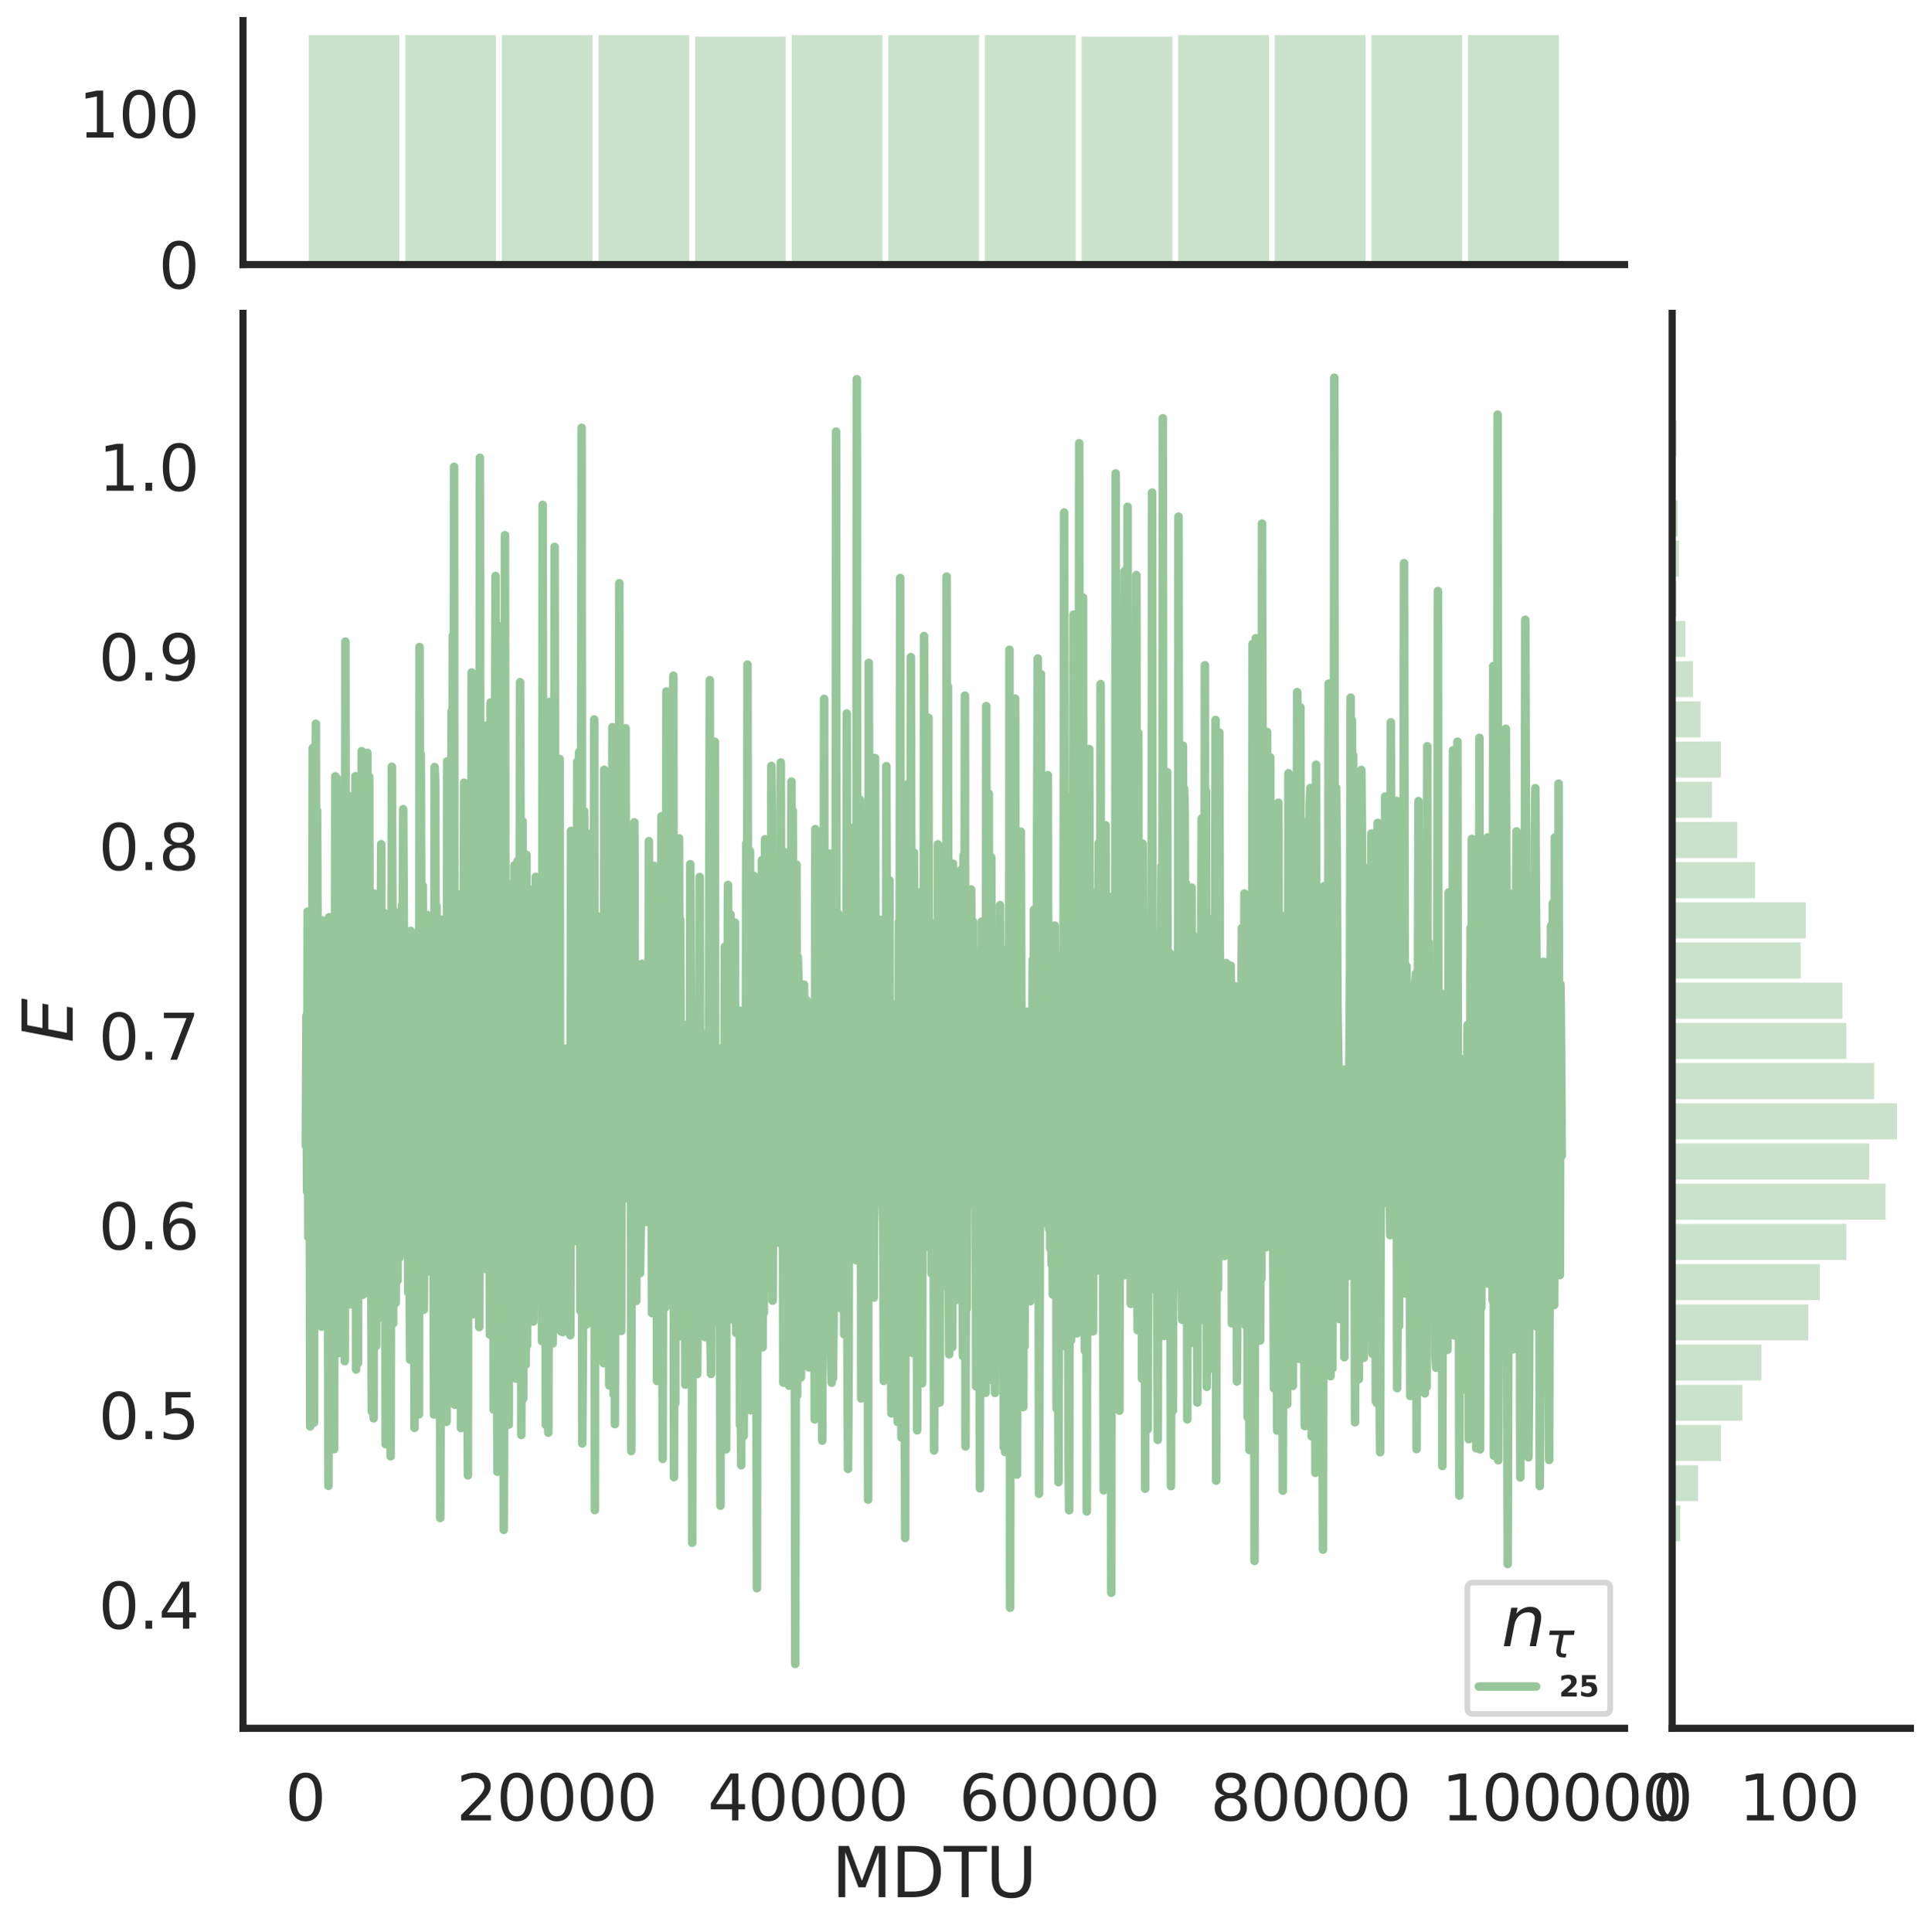 <?xml version="1.0" encoding="utf-8" standalone="no"?>
<!DOCTYPE svg PUBLIC "-//W3C//DTD SVG 1.1//EN"
  "http://www.w3.org/Graphics/SVG/1.1/DTD/svg11.dtd">
<svg height="675.079pt" version="1.1" viewBox="0 0 674.774 675.079" width="674.774pt" xmlns="http://www.w3.org/2000/svg" xmlns:xlink="http://www.w3.org/1999/xlink">
 <defs>
  <style type="text/css">*{stroke-linecap:butt;stroke-linejoin:round;}</style>
 </defs>
 <g id="figure_1">
  <g id="patch_1">
   <path d="M 0 675.079 
L 674.774 675.079 
L 674.774 0 
L 0 0 
z
" style="fill:#ffffff;"/>
  </g>
  <g id="axes_1">
   <g id="patch_2">
    <path d="M 84.914 603.86 
L 567.69 603.86 
L 567.69 109.485 
L 84.914 109.485 
z
" style="fill:none;"/>
   </g>
   <g id="matplotlib.axis_1">
    <g id="xtick_1">
     <g id="text_1">
      <!-- 0 -->
      <g style="fill:#262626;" transform="translate(99.64 636.077)scale(0.22 -0.22)">
       <defs>
        <path d="M 2034 4250 
Q 1547 4250 1301 3770 
Q 1056 3291 1056 2328 
Q 1056 1369 1301 889 
Q 1547 409 2034 409 
Q 2525 409 2770 889 
Q 3016 1369 3016 2328 
Q 3016 3291 2770 3770 
Q 2525 4250 2034 4250 
z
M 2034 4750 
Q 2819 4750 3233 4129 
Q 3647 3509 3647 2328 
Q 3647 1150 3233 529 
Q 2819 -91 2034 -91 
Q 1250 -91 836 529 
Q 422 1150 422 2328 
Q 422 3509 836 4129 
Q 1250 4750 2034 4750 
z
" id="DejaVuSans-30" transform="scale(0.016)"/>
       </defs>
       <use xlink:href="#DejaVuSans-30"/>
      </g>
     </g>
    </g>
    <g id="xtick_2">
     <g id="text_2">
      <!-- 20000 -->
      <g style="fill:#262626;" transform="translate(159.467 636.077)scale(0.22 -0.22)">
       <defs>
        <path d="M 1228 531 
L 3431 531 
L 3431 0 
L 469 0 
L 469 531 
Q 828 903 1448 1529 
Q 2069 2156 2228 2338 
Q 2531 2678 2651 2914 
Q 2772 3150 2772 3378 
Q 2772 3750 2511 3984 
Q 2250 4219 1831 4219 
Q 1534 4219 1204 4116 
Q 875 4013 500 3803 
L 500 4441 
Q 881 4594 1212 4672 
Q 1544 4750 1819 4750 
Q 2544 4750 2975 4387 
Q 3406 4025 3406 3419 
Q 3406 3131 3298 2873 
Q 3191 2616 2906 2266 
Q 2828 2175 2409 1742 
Q 1991 1309 1228 531 
z
" id="DejaVuSans-32" transform="scale(0.016)"/>
       </defs>
       <use xlink:href="#DejaVuSans-32"/>
       <use x="63.623" xlink:href="#DejaVuSans-30"/>
       <use x="127.246" xlink:href="#DejaVuSans-30"/>
       <use x="190.869" xlink:href="#DejaVuSans-30"/>
       <use x="254.492" xlink:href="#DejaVuSans-30"/>
      </g>
     </g>
    </g>
    <g id="xtick_3">
     <g id="text_3">
      <!-- 40000 -->
      <g style="fill:#262626;" transform="translate(247.288 636.077)scale(0.22 -0.22)">
       <defs>
        <path d="M 2419 4116 
L 825 1625 
L 2419 1625 
L 2419 4116 
z
M 2253 4666 
L 3047 4666 
L 3047 1625 
L 3713 1625 
L 3713 1100 
L 3047 1100 
L 3047 0 
L 2419 0 
L 2419 1100 
L 313 1100 
L 313 1709 
L 2253 4666 
z
" id="DejaVuSans-34" transform="scale(0.016)"/>
       </defs>
       <use xlink:href="#DejaVuSans-34"/>
       <use x="63.623" xlink:href="#DejaVuSans-30"/>
       <use x="127.246" xlink:href="#DejaVuSans-30"/>
       <use x="190.869" xlink:href="#DejaVuSans-30"/>
       <use x="254.492" xlink:href="#DejaVuSans-30"/>
      </g>
     </g>
    </g>
    <g id="xtick_4">
     <g id="text_4">
      <!-- 60000 -->
      <g style="fill:#262626;" transform="translate(335.109 636.077)scale(0.22 -0.22)">
       <defs>
        <path d="M 2113 2584 
Q 1688 2584 1439 2293 
Q 1191 2003 1191 1497 
Q 1191 994 1439 701 
Q 1688 409 2113 409 
Q 2538 409 2786 701 
Q 3034 994 3034 1497 
Q 3034 2003 2786 2293 
Q 2538 2584 2113 2584 
z
M 3366 4563 
L 3366 3988 
Q 3128 4100 2886 4159 
Q 2644 4219 2406 4219 
Q 1781 4219 1451 3797 
Q 1122 3375 1075 2522 
Q 1259 2794 1537 2939 
Q 1816 3084 2150 3084 
Q 2853 3084 3261 2657 
Q 3669 2231 3669 1497 
Q 3669 778 3244 343 
Q 2819 -91 2113 -91 
Q 1303 -91 875 529 
Q 447 1150 447 2328 
Q 447 3434 972 4092 
Q 1497 4750 2381 4750 
Q 2619 4750 2861 4703 
Q 3103 4656 3366 4563 
z
" id="DejaVuSans-36" transform="scale(0.016)"/>
       </defs>
       <use xlink:href="#DejaVuSans-36"/>
       <use x="63.623" xlink:href="#DejaVuSans-30"/>
       <use x="127.246" xlink:href="#DejaVuSans-30"/>
       <use x="190.869" xlink:href="#DejaVuSans-30"/>
       <use x="254.492" xlink:href="#DejaVuSans-30"/>
      </g>
     </g>
    </g>
    <g id="xtick_5">
     <g id="text_5">
      <!-- 80000 -->
      <g style="fill:#262626;" transform="translate(422.93 636.077)scale(0.22 -0.22)">
       <defs>
        <path d="M 2034 2216 
Q 1584 2216 1326 1975 
Q 1069 1734 1069 1313 
Q 1069 891 1326 650 
Q 1584 409 2034 409 
Q 2484 409 2743 651 
Q 3003 894 3003 1313 
Q 3003 1734 2745 1975 
Q 2488 2216 2034 2216 
z
M 1403 2484 
Q 997 2584 770 2862 
Q 544 3141 544 3541 
Q 544 4100 942 4425 
Q 1341 4750 2034 4750 
Q 2731 4750 3128 4425 
Q 3525 4100 3525 3541 
Q 3525 3141 3298 2862 
Q 3072 2584 2669 2484 
Q 3125 2378 3379 2068 
Q 3634 1759 3634 1313 
Q 3634 634 3220 271 
Q 2806 -91 2034 -91 
Q 1263 -91 848 271 
Q 434 634 434 1313 
Q 434 1759 690 2068 
Q 947 2378 1403 2484 
z
M 1172 3481 
Q 1172 3119 1398 2916 
Q 1625 2713 2034 2713 
Q 2441 2713 2670 2916 
Q 2900 3119 2900 3481 
Q 2900 3844 2670 4047 
Q 2441 4250 2034 4250 
Q 1625 4250 1398 4047 
Q 1172 3844 1172 3481 
z
" id="DejaVuSans-38" transform="scale(0.016)"/>
       </defs>
       <use xlink:href="#DejaVuSans-38"/>
       <use x="63.623" xlink:href="#DejaVuSans-30"/>
       <use x="127.246" xlink:href="#DejaVuSans-30"/>
       <use x="190.869" xlink:href="#DejaVuSans-30"/>
       <use x="254.492" xlink:href="#DejaVuSans-30"/>
      </g>
     </g>
    </g>
    <g id="xtick_6">
     <g id="text_6">
      <!-- 100000 -->
      <g style="fill:#262626;" transform="translate(503.753 636.077)scale(0.22 -0.22)">
       <defs>
        <path d="M 794 531 
L 1825 531 
L 1825 4091 
L 703 3866 
L 703 4441 
L 1819 4666 
L 2450 4666 
L 2450 531 
L 3481 531 
L 3481 0 
L 794 0 
L 794 531 
z
" id="DejaVuSans-31" transform="scale(0.016)"/>
       </defs>
       <use xlink:href="#DejaVuSans-31"/>
       <use x="63.623" xlink:href="#DejaVuSans-30"/>
       <use x="127.246" xlink:href="#DejaVuSans-30"/>
       <use x="190.869" xlink:href="#DejaVuSans-30"/>
       <use x="254.492" xlink:href="#DejaVuSans-30"/>
       <use x="318.115" xlink:href="#DejaVuSans-30"/>
      </g>
     </g>
    </g>
    <g id="text_7">
     <!-- MDTU -->
     <g style="fill:#262626;" transform="translate(290.596 662.888)scale(0.24 -0.24)">
      <defs>
       <path d="M 628 4666 
L 1569 4666 
L 2759 1491 
L 3956 4666 
L 4897 4666 
L 4897 0 
L 4281 0 
L 4281 4097 
L 3078 897 
L 2444 897 
L 1241 4097 
L 1241 0 
L 628 0 
L 628 4666 
z
" id="DejaVuSans-4d" transform="scale(0.016)"/>
       <path d="M 1259 4147 
L 1259 519 
L 2022 519 
Q 2988 519 3436 956 
Q 3884 1394 3884 2338 
Q 3884 3275 3436 3711 
Q 2988 4147 2022 4147 
L 1259 4147 
z
M 628 4666 
L 1925 4666 
Q 3281 4666 3915 4102 
Q 4550 3538 4550 2338 
Q 4550 1131 3912 565 
Q 3275 0 1925 0 
L 628 0 
L 628 4666 
z
" id="DejaVuSans-44" transform="scale(0.016)"/>
       <path d="M -19 4666 
L 3928 4666 
L 3928 4134 
L 2272 4134 
L 2272 0 
L 1638 0 
L 1638 4134 
L -19 4134 
L -19 4666 
z
" id="DejaVuSans-54" transform="scale(0.016)"/>
       <path d="M 556 4666 
L 1191 4666 
L 1191 1831 
Q 1191 1081 1462 751 
Q 1734 422 2344 422 
Q 2950 422 3222 751 
Q 3494 1081 3494 1831 
L 3494 4666 
L 4128 4666 
L 4128 1753 
Q 4128 841 3676 375 
Q 3225 -91 2344 -91 
Q 1459 -91 1007 375 
Q 556 841 556 1753 
L 556 4666 
z
" id="DejaVuSans-55" transform="scale(0.016)"/>
      </defs>
      <use xlink:href="#DejaVuSans-4d"/>
      <use x="86.279" xlink:href="#DejaVuSans-44"/>
      <use x="163.281" xlink:href="#DejaVuSans-54"/>
      <use x="224.365" xlink:href="#DejaVuSans-55"/>
     </g>
    </g>
   </g>
   <g id="matplotlib.axis_2">
    <g id="ytick_1">
     <g id="text_8">
      <!-- 0.4 -->
      <g style="fill:#262626;" transform="translate(34.428 569.082)scale(0.22 -0.22)">
       <defs>
        <path d="M 684 794 
L 1344 794 
L 1344 0 
L 684 0 
L 684 794 
z
" id="DejaVuSans-2e" transform="scale(0.016)"/>
       </defs>
       <use xlink:href="#DejaVuSans-30"/>
       <use x="63.623" xlink:href="#DejaVuSans-2e"/>
       <use x="95.41" xlink:href="#DejaVuSans-34"/>
      </g>
     </g>
    </g>
    <g id="ytick_2">
     <g id="text_9">
      <!-- 0.5 -->
      <g style="fill:#262626;" transform="translate(34.428 502.813)scale(0.22 -0.22)">
       <defs>
        <path d="M 691 4666 
L 3169 4666 
L 3169 4134 
L 1269 4134 
L 1269 2991 
Q 1406 3038 1543 3061 
Q 1681 3084 1819 3084 
Q 2600 3084 3056 2656 
Q 3513 2228 3513 1497 
Q 3513 744 3044 326 
Q 2575 -91 1722 -91 
Q 1428 -91 1123 -41 
Q 819 9 494 109 
L 494 744 
Q 775 591 1075 516 
Q 1375 441 1709 441 
Q 2250 441 2565 725 
Q 2881 1009 2881 1497 
Q 2881 1984 2565 2268 
Q 2250 2553 1709 2553 
Q 1456 2553 1204 2497 
Q 953 2441 691 2322 
L 691 4666 
z
" id="DejaVuSans-35" transform="scale(0.016)"/>
       </defs>
       <use xlink:href="#DejaVuSans-30"/>
       <use x="63.623" xlink:href="#DejaVuSans-2e"/>
       <use x="95.41" xlink:href="#DejaVuSans-35"/>
      </g>
     </g>
    </g>
    <g id="ytick_3">
     <g id="text_10">
      <!-- 0.6 -->
      <g style="fill:#262626;" transform="translate(34.428 436.544)scale(0.22 -0.22)">
       <use xlink:href="#DejaVuSans-30"/>
       <use x="63.623" xlink:href="#DejaVuSans-2e"/>
       <use x="95.41" xlink:href="#DejaVuSans-36"/>
      </g>
     </g>
    </g>
    <g id="ytick_4">
     <g id="text_11">
      <!-- 0.7 -->
      <g style="fill:#262626;" transform="translate(34.428 370.276)scale(0.22 -0.22)">
       <defs>
        <path d="M 525 4666 
L 3525 4666 
L 3525 4397 
L 1831 0 
L 1172 0 
L 2766 4134 
L 525 4134 
L 525 4666 
z
" id="DejaVuSans-37" transform="scale(0.016)"/>
       </defs>
       <use xlink:href="#DejaVuSans-30"/>
       <use x="63.623" xlink:href="#DejaVuSans-2e"/>
       <use x="95.41" xlink:href="#DejaVuSans-37"/>
      </g>
     </g>
    </g>
    <g id="ytick_5">
     <g id="text_12">
      <!-- 0.8 -->
      <g style="fill:#262626;" transform="translate(34.428 304.007)scale(0.22 -0.22)">
       <use xlink:href="#DejaVuSans-30"/>
       <use x="63.623" xlink:href="#DejaVuSans-2e"/>
       <use x="95.41" xlink:href="#DejaVuSans-38"/>
      </g>
     </g>
    </g>
    <g id="ytick_6">
     <g id="text_13">
      <!-- 0.9 -->
      <g style="fill:#262626;" transform="translate(34.428 237.738)scale(0.22 -0.22)">
       <defs>
        <path d="M 703 97 
L 703 672 
Q 941 559 1184 500 
Q 1428 441 1663 441 
Q 2288 441 2617 861 
Q 2947 1281 2994 2138 
Q 2813 1869 2534 1725 
Q 2256 1581 1919 1581 
Q 1219 1581 811 2004 
Q 403 2428 403 3163 
Q 403 3881 828 4315 
Q 1253 4750 1959 4750 
Q 2769 4750 3195 4129 
Q 3622 3509 3622 2328 
Q 3622 1225 3098 567 
Q 2575 -91 1691 -91 
Q 1453 -91 1209 -44 
Q 966 3 703 97 
z
M 1959 2075 
Q 2384 2075 2632 2365 
Q 2881 2656 2881 3163 
Q 2881 3666 2632 3958 
Q 2384 4250 1959 4250 
Q 1534 4250 1286 3958 
Q 1038 3666 1038 3163 
Q 1038 2656 1286 2365 
Q 1534 2075 1959 2075 
z
" id="DejaVuSans-39" transform="scale(0.016)"/>
       </defs>
       <use xlink:href="#DejaVuSans-30"/>
       <use x="63.623" xlink:href="#DejaVuSans-2e"/>
       <use x="95.41" xlink:href="#DejaVuSans-39"/>
      </g>
     </g>
    </g>
    <g id="ytick_7">
     <g id="text_14">
      <!-- 1.0 -->
      <g style="fill:#262626;" transform="translate(34.428 171.469)scale(0.22 -0.22)">
       <use xlink:href="#DejaVuSans-31"/>
       <use x="63.623" xlink:href="#DejaVuSans-2e"/>
       <use x="95.41" xlink:href="#DejaVuSans-30"/>
      </g>
     </g>
    </g>
    <g id="text_15">
     <!-- $E$ -->
     <g style="fill:#262626;" transform="translate(25.436 364.352)rotate(-90)scale(0.24 -0.24)">
      <defs>
       <path d="M 1081 4666 
L 4031 4666 
L 3928 4134 
L 1606 4134 
L 1338 2753 
L 3566 2753 
L 3463 2222 
L 1234 2222 
L 909 531 
L 3284 531 
L 3181 0 
L 172 0 
L 1081 4666 
z
" id="DejaVuSans-Oblique-45" transform="scale(0.016)"/>
      </defs>
      <use transform="translate(0 0.094)" xlink:href="#DejaVuSans-Oblique-45"/>
     </g>
    </g>
   </g>
   <g id="line2d_1">
    <path clip-path="url(#p5f17a6a81b)" d="M 106.859 400.313 
L 107.078 354.904 
L 107.298 416.298 
L 107.517 318.54 
L 107.737 432.261 
L 108.176 369.037 
L 108.396 498.38 
L 108.615 340.689 
L 108.835 405.018 
L 109.054 369.3 
L 109.274 261.404 
L 109.713 497.102 
L 109.932 365.208 
L 110.152 356.857 
L 110.372 252.876 
L 110.591 390.7 
L 110.811 283.267 
L 111.25 410.276 
L 111.469 410.625 
L 111.689 361.774 
L 111.908 455.55 
L 112.128 425.297 
L 112.348 463.516 
L 112.567 321.597 
L 112.787 351.002 
L 113.006 429.854 
L 113.226 361.625 
L 113.445 434.128 
L 113.884 380.508 
L 114.104 447.571 
L 114.324 358.67 
L 114.543 407.411 
L 114.763 519.148 
L 114.982 320.492 
L 115.202 425.531 
L 115.421 374.796 
L 115.641 410.545 
L 115.86 370.219 
L 116.08 357.949 
L 116.299 445.688 
L 116.519 386.936 
L 116.739 506.376 
L 117.178 271.253 
L 117.397 407.548 
L 117.617 271.758 
L 117.836 306.794 
L 118.275 472.747 
L 118.495 360.143 
L 118.715 446.173 
L 118.934 459.984 
L 119.154 386.599 
L 119.373 441.015 
L 119.593 425.884 
L 120.032 356.646 
L 120.251 361.052 
L 120.471 475.587 
L 120.691 224.197 
L 120.91 455.425 
L 121.13 319.607 
L 121.349 440.381 
L 121.569 390.665 
L 121.788 278.027 
L 122.008 387.158 
L 122.227 307.545 
L 122.447 339.574 
L 122.667 455.735 
L 122.886 433.554 
L 123.106 378.818 
L 123.325 433.11 
L 123.545 424.043 
L 123.764 359.985 
L 123.984 414.869 
L 124.203 271.227 
L 124.423 478.508 
L 124.643 411.323 
L 124.862 416.645 
L 125.082 476.296 
L 125.301 368.418 
L 125.521 349.465 
L 125.74 433.264 
L 125.96 388.028 
L 126.179 449.891 
L 126.399 262.461 
L 126.618 429.32 
L 126.838 452.393 
L 127.058 360.042 
L 127.277 379.006 
L 127.497 444.386 
L 127.716 436.89 
L 128.155 307.406 
L 128.375 263.035 
L 128.594 382.299 
L 128.814 436.248 
L 129.034 271.4 
L 129.253 425.09 
L 129.473 384.451 
L 129.912 493.129 
L 130.131 315.871 
L 130.351 467.419 
L 130.57 495.592 
L 130.79 312.227 
L 131.449 470.31 
L 131.668 328.504 
L 131.888 413.416 
L 132.107 373.854 
L 132.327 460.556 
L 132.546 383.94 
L 132.766 416.192 
L 133.205 294.98 
L 133.425 403.582 
L 133.644 423.23 
L 133.864 351.202 
L 134.083 370.198 
L 134.303 319.044 
L 134.522 379.039 
L 134.742 504.593 
L 134.962 351.598 
L 135.401 445.019 
L 135.62 452.617 
L 135.84 483.597 
L 136.059 435.805 
L 136.279 422.337 
L 136.498 508.824 
L 136.937 267.903 
L 137.157 321.486 
L 137.377 462.405 
L 137.596 318.332 
L 137.816 400.687 
L 138.035 365.255 
L 138.255 455.252 
L 138.474 419.275 
L 138.694 403.965 
L 138.913 447.391 
L 139.133 396.649 
L 139.353 405.265 
L 139.572 439.485 
L 139.792 348.708 
L 140.011 385.673 
L 140.231 396.139 
L 140.45 316.457 
L 140.67 340.672 
L 140.889 282.724 
L 141.329 364.086 
L 141.548 389.796 
L 141.768 367.271 
L 141.987 373.926 
L 142.207 437.784 
L 142.426 336.585 
L 142.646 451.525 
L 142.865 401.678 
L 143.305 475.055 
L 143.524 325.249 
L 143.744 426.837 
L 143.963 354.785 
L 144.183 358.26 
L 144.402 407.334 
L 144.622 344.709 
L 144.841 498.892 
L 145.061 421.577 
L 145.281 424.143 
L 145.5 382.208 
L 145.72 454.359 
L 145.939 377.539 
L 146.378 494.176 
L 146.598 226.068 
L 146.817 321.869 
L 147.037 263.594 
L 147.476 413.995 
L 147.696 309.4 
L 147.915 347.7 
L 148.135 457.592 
L 148.354 405.155 
L 148.574 398.147 
L 148.793 369.467 
L 149.013 438.463 
L 149.232 319.68 
L 149.452 444.286 
L 149.672 443.07 
L 149.891 371.877 
L 150.111 410.209 
L 150.33 379.625 
L 150.55 377.316 
L 150.769 409.859 
L 150.989 410.578 
L 151.208 434.824 
L 151.428 404.929 
L 151.648 494.247 
L 151.867 268.012 
L 152.087 273.735 
L 152.306 359.14 
L 152.526 316.612 
L 152.745 457.814 
L 152.965 474.157 
L 153.404 365.002 
L 153.624 354.716 
L 153.843 530.401 
L 154.502 321.347 
L 154.721 396.742 
L 155.16 381.353 
L 155.38 492 
L 155.6 373.161 
L 155.819 381.207 
L 156.039 496.764 
L 156.258 266.031 
L 156.478 426.09 
L 156.697 328.632 
L 156.917 374.148 
L 157.136 479.42 
L 157.356 449.261 
L 157.575 379.115 
L 157.795 248.542 
L 158.015 317.817 
L 158.234 222.049 
L 158.454 362.736 
L 158.673 163.115 
L 158.893 490.818 
L 159.112 471.06 
L 159.332 481.674 
L 159.551 395.581 
L 159.771 385.034 
L 159.991 386.98 
L 160.21 476.698 
L 160.43 337.229 
L 160.649 325.073 
L 160.869 393.652 
L 161.088 498.945 
L 161.308 312.292 
L 161.527 416.438 
L 161.747 344.744 
L 161.967 335.006 
L 162.186 273.477 
L 162.406 425.015 
L 162.845 371.086 
L 163.503 515.52 
L 163.723 291.21 
L 163.943 289.798 
L 164.162 310.046 
L 164.601 450.302 
L 164.821 234.959 
L 165.04 425.146 
L 165.26 459.211 
L 165.479 267.78 
L 165.699 408.933 
L 165.919 417.375 
L 166.358 353.895 
L 166.577 356.51 
L 166.797 344.156 
L 167.016 425.363 
L 167.236 417.601 
L 167.455 463.698 
L 167.675 159.938 
L 167.894 337.268 
L 168.114 421.702 
L 168.334 301.429 
L 168.553 333.608 
L 168.773 418.738 
L 168.992 325.795 
L 169.212 443.424 
L 169.651 297.806 
L 169.87 331.147 
L 170.09 253.484 
L 170.31 385.42 
L 170.529 371.212 
L 170.749 441.755 
L 170.968 366.024 
L 171.188 466.315 
L 171.407 245.469 
L 171.627 434.186 
L 171.846 448.357 
L 172.066 255.481 
L 172.286 323.39 
L 172.505 492.549 
L 172.944 270.964 
L 173.164 201.239 
L 173.383 466.968 
L 173.603 425.37 
L 173.822 514.23 
L 174.262 271.536 
L 174.481 312.71 
L 174.92 218.861 
L 175.14 422.288 
L 175.359 419.84 
L 175.579 312.834 
L 175.798 334.747 
L 176.018 534.53 
L 176.238 448.827 
L 176.457 186.99 
L 176.677 389.987 
L 176.896 466.646 
L 177.116 331.572 
L 177.335 388.074 
L 177.555 308.725 
L 177.774 497.77 
L 177.994 352.234 
L 178.213 441.882 
L 178.433 369.43 
L 178.653 347.249 
L 178.872 365.846 
L 179.092 442.102 
L 179.311 455.453 
L 179.531 458.758 
L 179.75 302.375 
L 180.189 481.674 
L 180.409 305.691 
L 180.629 319.161 
L 180.848 300.875 
L 181.068 439.96 
L 181.287 353.391 
L 181.507 373.374 
L 181.726 238.352 
L 181.946 303.117 
L 182.165 501.384 
L 182.605 286.958 
L 182.824 488.736 
L 183.044 415.744 
L 183.263 457.346 
L 183.483 457.534 
L 183.702 476.839 
L 183.922 298.659 
L 184.141 470.195 
L 184.361 427.603 
L 184.581 451.648 
L 185.02 310.76 
L 185.239 405.45 
L 185.459 356.175 
L 185.678 395.394 
L 185.898 332.402 
L 186.117 361.29 
L 186.337 461.761 
L 186.557 422.625 
L 186.776 324.306 
L 186.996 367.531 
L 187.215 306.366 
L 187.435 454.505 
L 187.654 388.589 
L 188.093 371.466 
L 188.313 310.301 
L 188.532 396.815 
L 188.752 316.099 
L 188.972 369.488 
L 189.191 383.273 
L 189.411 468.597 
L 189.63 176.4 
L 189.85 361.578 
L 190.069 358.135 
L 190.289 400.576 
L 190.508 336.56 
L 190.728 497.856 
L 191.167 284.361 
L 191.606 500.578 
L 191.826 422.847 
L 192.045 245.253 
L 192.484 465.692 
L 192.704 452.571 
L 192.924 359.069 
L 193.143 469.422 
L 193.363 274.181 
L 193.582 435.843 
L 193.802 191.08 
L 194.241 445.827 
L 194.68 399.939 
L 194.9 401.4 
L 195.119 454.893 
L 195.339 326.687 
L 195.558 265.182 
L 195.778 441.76 
L 195.997 465.166 
L 196.217 410.201 
L 196.436 409.519 
L 196.656 465.441 
L 196.876 461.493 
L 197.095 381.645 
L 197.315 458.861 
L 197.534 367.631 
L 197.754 415.891 
L 197.973 366.39 
L 198.193 371.673 
L 198.412 366.763 
L 198.632 422.062 
L 198.851 417.353 
L 199.071 393.604 
L 199.291 466.514 
L 199.51 290.334 
L 199.73 375.604 
L 199.949 404.375 
L 200.169 291.953 
L 200.608 346.094 
L 200.827 433.614 
L 201.047 294.338 
L 201.267 307.929 
L 201.486 388.764 
L 201.706 266.082 
L 202.145 401.568 
L 202.364 262.774 
L 202.584 277.073 
L 202.803 458.009 
L 203.243 149.464 
L 203.462 504.354 
L 203.901 438.503 
L 204.121 283.38 
L 204.34 319.645 
L 204.56 438.397 
L 204.779 440.565 
L 204.999 462.743 
L 205.219 413.844 
L 205.438 395.001 
L 205.658 398.659 
L 205.877 305.371 
L 206.097 323.744 
L 206.316 294.646 
L 206.536 406.682 
L 206.755 429.124 
L 206.975 290.844 
L 207.195 402.577 
L 207.414 387.662 
L 207.634 251.392 
L 207.853 527.651 
L 208.073 320.474 
L 208.292 472.486 
L 208.512 438.097 
L 208.731 320.178 
L 208.951 416.689 
L 209.17 457.247 
L 209.39 450.116 
L 209.61 399.56 
L 210.049 419.352 
L 210.268 467.938 
L 210.488 363.043 
L 210.707 445.013 
L 210.927 476.288 
L 211.146 268.958 
L 211.366 438.823 
L 211.586 354.323 
L 211.805 435.444 
L 212.025 427.196 
L 212.244 374.845 
L 212.464 410.256 
L 212.683 366.778 
L 212.903 484.081 
L 213.342 366.148 
L 213.562 447.471 
L 213.781 465.468 
L 214.001 254.073 
L 214.22 467.614 
L 214.44 487.243 
L 214.659 391.496 
L 214.879 497.599 
L 215.098 322.898 
L 215.318 449.193 
L 215.538 347.302 
L 215.757 338.297 
L 216.196 400.199 
L 216.416 203.773 
L 216.635 388.092 
L 216.855 349.015 
L 217.074 465.04 
L 217.294 371.206 
L 217.733 419.116 
L 217.953 355.401 
L 218.172 360.094 
L 218.611 254.454 
L 218.831 409.89 
L 219.05 327.393 
L 219.27 399.122 
L 219.489 322.659 
L 219.709 380.698 
L 219.929 396.147 
L 220.148 333.064 
L 220.368 323.794 
L 220.587 507 
L 220.807 321.162 
L 221.026 437.404 
L 221.246 401.901 
L 221.465 320.175 
L 221.685 287.345 
L 221.905 390.27 
L 222.124 401.868 
L 222.344 454.559 
L 222.563 377.721 
L 222.783 384.685 
L 223.222 443.378 
L 223.441 364.221 
L 223.661 444.844 
L 223.881 429.864 
L 224.32 336.772 
L 224.539 391.941 
L 224.759 386.923 
L 224.978 350.37 
L 225.198 421.464 
L 225.417 414.206 
L 225.637 426.998 
L 225.857 336.72 
L 226.076 384.525 
L 226.296 389.252 
L 226.515 420.066 
L 226.735 293.918 
L 226.954 347.955 
L 227.174 314.727 
L 227.393 328.514 
L 227.833 458.814 
L 228.052 347.369 
L 228.272 384.691 
L 228.491 302.513 
L 228.93 414.244 
L 229.15 424.518 
L 229.369 306.176 
L 229.589 482.509 
L 230.028 404.081 
L 230.248 390.622 
L 230.467 458.497 
L 230.906 387.305 
L 231.126 285.225 
L 231.345 329.009 
L 231.565 509.733 
L 231.784 381.817 
L 232.004 382.367 
L 232.224 372.555 
L 232.443 456.874 
L 232.663 406.506 
L 232.882 241.589 
L 233.102 427.997 
L 233.321 451.633 
L 233.541 380.362 
L 233.76 403.008 
L 234.2 282.264 
L 234.419 422.357 
L 234.639 331.443 
L 234.858 454.597 
L 235.297 236.089 
L 235.517 516.108 
L 235.736 420.009 
L 235.956 490.375 
L 236.176 302.552 
L 236.395 394.127 
L 236.615 318.108 
L 236.834 467.203 
L 237.273 292.909 
L 237.493 365.047 
L 237.712 321.348 
L 237.932 380.937 
L 238.151 365.465 
L 238.591 453.682 
L 238.81 392.908 
L 239.249 367.141 
L 239.469 483.78 
L 239.688 416.274 
L 239.908 440.23 
L 240.127 482.958 
L 240.567 357.655 
L 240.786 386.994 
L 241.006 452.16 
L 241.225 301.963 
L 241.445 351.886 
L 241.664 360.596 
L 241.884 539.043 
L 242.103 370.823 
L 242.323 395.953 
L 242.543 389.479 
L 242.982 439.428 
L 243.201 441.261 
L 243.421 352.9 
L 243.64 480.104 
L 243.86 445.15 
L 244.079 370.623 
L 244.299 437.874 
L 244.519 306.436 
L 244.738 455.903 
L 244.958 441.901 
L 245.177 361.009 
L 245.397 384.892 
L 245.616 424.203 
L 245.836 417.17 
L 246.055 380.769 
L 246.495 467.234 
L 246.714 409.621 
L 246.934 411.603 
L 247.153 381.238 
L 247.373 390.76 
L 247.592 423.977 
L 248.031 237.652 
L 248.251 468.03 
L 248.47 480.065 
L 249.129 329.768 
L 249.349 445.504 
L 249.788 259.174 
L 250.007 461.856 
L 250.227 377.708 
L 250.666 443.081 
L 251.105 379.876 
L 251.325 381.365 
L 251.544 437.922 
L 251.764 526.094 
L 251.983 374.681 
L 252.203 366.227 
L 252.422 387.208 
L 252.642 385.653 
L 252.862 433.161 
L 253.081 412.973 
L 253.301 330.791 
L 253.74 506.4 
L 253.959 335.517 
L 254.179 359.356 
L 254.398 309.224 
L 254.618 370.636 
L 254.838 361.951 
L 255.057 426.047 
L 255.277 319.533 
L 255.716 460.956 
L 255.935 386.821 
L 256.155 375.081 
L 256.374 379.555 
L 256.594 425.862 
L 256.814 322.354 
L 257.033 444.108 
L 257.253 465.746 
L 257.472 354.942 
L 257.692 451.918 
L 257.911 379.811 
L 258.131 352.993 
L 258.35 372.961 
L 258.57 497.909 
L 258.789 479.605 
L 259.009 511.948 
L 259.229 403.137 
L 259.448 429.147 
L 259.668 418.585 
L 259.887 501.758 
L 260.107 423.225 
L 260.326 421.254 
L 260.546 433.749 
L 260.765 294.81 
L 260.985 411.309 
L 261.205 232.223 
L 261.424 366.432 
L 261.644 370.379 
L 261.863 415.269 
L 262.083 297.391 
L 262.302 492.751 
L 262.522 462.732 
L 262.741 457.595 
L 262.961 318.09 
L 263.181 416.704 
L 263.4 305.997 
L 263.62 351.437 
L 263.839 368.627 
L 264.059 424.684 
L 264.278 443.225 
L 264.498 554.952 
L 264.717 401.827 
L 264.937 438.919 
L 265.376 339.45 
L 265.815 456.069 
L 266.035 415.17 
L 266.254 300.545 
L 266.474 470.746 
L 266.693 413.524 
L 266.913 458.714 
L 267.352 293.234 
L 267.572 413.723 
L 267.791 447.258 
L 268.011 328.99 
L 268.23 348.601 
L 268.45 354.56 
L 268.669 341.911 
L 268.889 399.911 
L 269.108 300.109 
L 269.328 449.973 
L 269.548 267.619 
L 269.767 282.635 
L 269.987 454.467 
L 270.206 420.553 
L 270.426 308.189 
L 270.645 429.566 
L 270.865 429.653 
L 271.084 418.601 
L 271.304 315.781 
L 271.524 352.707 
L 271.743 411.68 
L 271.963 385.25 
L 272.182 411.439 
L 272.402 410.962 
L 272.621 434.366 
L 272.841 266.393 
L 273.06 355.078 
L 273.28 326.194 
L 273.5 373.769 
L 273.719 483.124 
L 273.939 312.478 
L 274.158 451.358 
L 274.378 297.823 
L 274.597 419.745 
L 274.817 389.674 
L 275.036 457.261 
L 275.256 443.778 
L 275.476 374.449 
L 275.695 484.147 
L 276.134 400.365 
L 276.354 375.13 
L 276.573 273.089 
L 276.793 368.064 
L 277.012 283.241 
L 277.232 359.28 
L 277.452 375.535 
L 277.671 409.786 
L 277.891 581.388 
L 278.33 302.095 
L 278.549 487.606 
L 278.769 334.342 
L 278.988 341.241 
L 279.208 411.057 
L 279.427 409.622 
L 279.647 436.104 
L 279.867 481.254 
L 280.086 468.385 
L 280.306 378.931 
L 280.525 376.802 
L 280.745 442.608 
L 280.964 344.038 
L 281.184 391.746 
L 281.403 361.51 
L 281.623 386.917 
L 281.843 349.444 
L 282.062 356.713 
L 282.721 477.785 
L 282.94 459.768 
L 283.16 429.808 
L 283.599 412.189 
L 283.819 414.933 
L 284.038 474.64 
L 284.477 396.508 
L 284.697 495.943 
L 284.916 289.675 
L 285.355 397.848 
L 285.575 397.187 
L 285.795 351.333 
L 286.014 470.296 
L 286.234 303.19 
L 286.673 461.532 
L 286.892 449.11 
L 287.112 418.664 
L 287.331 503.377 
L 287.551 405.384 
L 287.771 364.92 
L 287.99 244.202 
L 288.21 413.493 
L 288.429 438.564 
L 288.649 395.974 
L 288.868 320.993 
L 289.088 438.895 
L 289.307 366.427 
L 289.527 414.999 
L 289.746 327.985 
L 289.966 298.264 
L 290.405 473.493 
L 290.625 483.151 
L 290.844 443.966 
L 291.064 481.553 
L 291.283 461.741 
L 291.503 302.618 
L 291.722 451.598 
L 291.942 398.205 
L 292.162 150.807 
L 292.381 444.642 
L 292.82 319.176 
L 293.04 359.155 
L 293.259 350.868 
L 293.479 421.056 
L 293.698 395.648 
L 293.918 457.197 
L 294.138 415.096 
L 294.357 434.932 
L 294.577 382.917 
L 294.796 404.625 
L 295.016 466.249 
L 295.235 433.129 
L 295.455 335.326 
L 295.674 424.217 
L 295.894 249.305 
L 296.114 468.045 
L 296.333 513.234 
L 296.553 478.137 
L 296.772 319.43 
L 297.211 403.699 
L 297.431 405.956 
L 297.65 289.275 
L 298.09 402.914 
L 298.309 393.848 
L 298.529 438.785 
L 298.748 294.024 
L 298.968 324.679 
L 299.187 440.323 
L 299.407 132.506 
L 299.626 429.146 
L 299.846 295.239 
L 300.065 363.713 
L 300.285 370.742 
L 300.505 279.367 
L 300.724 307.423 
L 300.944 488.64 
L 301.163 425.971 
L 301.383 446.238 
L 301.602 390.942 
L 301.822 482.265 
L 302.261 307.356 
L 302.481 348.952 
L 302.7 310.059 
L 302.92 476.582 
L 303.139 328.059 
L 303.359 523.974 
L 303.578 231.572 
L 303.798 302.674 
L 304.017 322.732 
L 304.237 426.989 
L 304.457 443.815 
L 304.676 352.812 
L 305.115 452.327 
L 305.335 453.374 
L 305.554 378.981 
L 305.774 264.839 
L 305.993 380.113 
L 306.213 334.898 
L 306.433 342.113 
L 306.652 394.462 
L 306.872 404.159 
L 307.091 335.129 
L 307.311 398.033 
L 307.53 321.411 
L 307.75 335.958 
L 307.969 387.487 
L 308.189 399.609 
L 308.409 419.035 
L 308.628 427.896 
L 308.848 482.503 
L 309.287 347.035 
L 309.506 448.367 
L 309.726 267.689 
L 310.165 414.559 
L 310.384 431.631 
L 310.604 323.946 
L 310.824 307.592 
L 311.043 422.998 
L 311.263 429.448 
L 311.482 493.834 
L 311.702 401.211 
L 311.921 417.435 
L 312.141 478.603 
L 312.36 446.595 
L 312.58 380.714 
L 312.8 351.073 
L 313.019 467.033 
L 313.239 422.223 
L 313.458 443.858 
L 313.678 496.835 
L 313.897 450.243 
L 314.117 322.042 
L 314.336 361.418 
L 314.556 201.958 
L 314.995 502.243 
L 315.215 329.43 
L 315.654 459.679 
L 315.873 305.348 
L 316.093 467.213 
L 316.312 537.378 
L 316.532 317.247 
L 316.752 362.818 
L 317.191 274.012 
L 317.41 341.711 
L 317.63 444.768 
L 317.849 344.813 
L 318.069 433.483 
L 318.288 229.605 
L 318.728 431.083 
L 318.947 472.74 
L 319.386 297.885 
L 319.606 397.698 
L 319.825 430.025 
L 320.045 314.832 
L 320.484 499.769 
L 320.923 311.83 
L 321.143 398.201 
L 321.362 414.162 
L 321.582 335.503 
L 322.24 483.31 
L 322.46 355.793 
L 322.679 426.93 
L 322.899 222.245 
L 323.119 296.284 
L 323.338 253.94 
L 323.558 392.013 
L 323.777 435.507 
L 324.216 270.665 
L 324.436 250.784 
L 324.655 418.301 
L 325.095 327.049 
L 325.314 322.553 
L 325.534 444.942 
L 325.753 401.301 
L 325.973 391.558 
L 326.192 404.693 
L 326.412 506.798 
L 326.631 427.562 
L 326.851 433.118 
L 327.071 387.112 
L 327.51 490.344 
L 327.729 295.017 
L 327.949 391.829 
L 328.168 409.094 
L 328.388 490.023 
L 328.607 323.093 
L 328.827 393.601 
L 329.047 347.279 
L 329.266 400.489 
L 329.486 320.14 
L 329.925 383.836 
L 330.144 297.333 
L 330.364 332.186 
L 330.583 449.594 
L 330.803 201.454 
L 331.022 363.508 
L 331.242 239.913 
L 331.462 429.434 
L 331.681 473.207 
L 332.12 448.479 
L 332.34 321.391 
L 332.779 470.674 
L 332.998 301.751 
L 333.218 445.38 
L 333.438 447.745 
L 333.877 353.829 
L 334.096 454.298 
L 334.316 345.905 
L 334.755 437.951 
L 334.974 341.081 
L 335.194 348.402 
L 335.414 446.112 
L 335.633 338.558 
L 335.853 303.959 
L 336.511 473.831 
L 336.731 298.806 
L 336.95 406.679 
L 337.17 243.047 
L 337.39 505.389 
L 337.609 376.765 
L 337.829 457.269 
L 338.048 382.476 
L 338.268 384.35 
L 338.487 404.501 
L 338.926 378.732 
L 339.366 310.796 
L 339.805 389.106 
L 340.024 322.017 
L 340.244 421.188 
L 340.463 356.902 
L 340.683 400.632 
L 340.902 379.436 
L 341.122 484.445 
L 341.341 450.192 
L 341.561 445.643 
L 342 369.851 
L 342.439 520.028 
L 342.659 332.07 
L 342.878 485.488 
L 343.098 321.977 
L 343.317 390.489 
L 343.537 422.755 
L 343.757 398.146 
L 343.976 477.855 
L 344.196 405.964 
L 344.415 486.644 
L 344.635 246.692 
L 344.854 397.033 
L 345.074 329.099 
L 345.293 316.819 
L 345.513 277.29 
L 345.733 441.294 
L 345.952 404.891 
L 346.172 482.116 
L 346.391 299.573 
L 346.611 421.614 
L 346.83 351.541 
L 347.05 475.801 
L 347.269 363.835 
L 347.709 486.694 
L 347.928 394.407 
L 348.148 469.576 
L 348.587 375.63 
L 348.806 428.165 
L 349.026 423.321 
L 349.245 423.615 
L 349.465 316.261 
L 349.685 349.467 
L 349.904 348.461 
L 350.124 400.47 
L 350.343 392.95 
L 350.563 349.964 
L 350.782 505.664 
L 351.002 360.532 
L 351.221 507.35 
L 351.66 331.957 
L 351.88 427.506 
L 352.319 352.57 
L 352.539 479.159 
L 352.758 227.011 
L 352.978 561.757 
L 353.197 397.516 
L 353.417 416.188 
L 353.636 319.452 
L 353.856 406.201 
L 354.076 399.649 
L 354.515 353.285 
L 354.734 244.092 
L 354.954 428.793 
L 355.393 515.229 
L 355.612 378.706 
L 355.832 386.967 
L 356.052 366.597 
L 356.271 404.263 
L 356.491 380.192 
L 356.71 290.605 
L 356.93 359.183 
L 357.149 365.137 
L 357.369 483.794 
L 357.588 491.618 
L 357.808 386.268 
L 358.028 470.476 
L 358.247 376.829 
L 358.467 395.26 
L 358.686 380.981 
L 358.906 353.525 
L 359.125 410.661 
L 359.345 402.897 
L 359.564 374.554 
L 359.784 400.666 
L 360.003 454.667 
L 360.223 403.833 
L 360.443 382.818 
L 360.662 381.461 
L 360.882 335.353 
L 361.101 390.193 
L 361.321 317.857 
L 361.54 435.908 
L 361.76 365.606 
L 361.979 386.507 
L 362.199 441.294 
L 362.419 289.321 
L 362.638 230.097 
L 363.077 521.924 
L 363.297 464.193 
L 363.736 235.516 
L 363.955 389.825 
L 364.175 371.593 
L 364.395 427.422 
L 364.614 397.529 
L 364.834 313.819 
L 365.053 384.575 
L 365.273 336.379 
L 365.492 344.932 
L 365.712 339.539 
L 365.931 415.588 
L 366.151 270.867 
L 366.371 380.509 
L 366.59 429.445 
L 366.81 360.87 
L 367.029 436.344 
L 367.249 397.231 
L 367.468 441.69 
L 367.688 418.395 
L 367.907 452.35 
L 368.347 346.102 
L 368.566 323.401 
L 368.786 387.157 
L 369.005 338.448 
L 369.225 492.146 
L 369.444 423.022 
L 369.664 398.179 
L 369.883 517.868 
L 370.103 430.582 
L 370.542 399.515 
L 370.762 434.12 
L 370.981 403.418 
L 371.201 460.054 
L 371.42 333.35 
L 371.64 341.207 
L 371.859 179.059 
L 372.298 470.375 
L 372.518 462.462 
L 372.738 278.245 
L 372.957 386.627 
L 373.177 398.079 
L 373.396 508.889 
L 373.616 527.699 
L 373.835 406.213 
L 374.274 468.272 
L 374.714 355.074 
L 374.933 382.734 
L 375.153 214.748 
L 375.372 395.626 
L 375.592 343.312 
L 375.811 423.239 
L 376.031 317.982 
L 376.25 465.927 
L 376.69 321.989 
L 376.909 315.492 
L 377.129 154.871 
L 377.348 441.866 
L 377.568 378.595 
L 377.787 445.41 
L 378.007 212.277 
L 378.226 394.087 
L 378.446 208.752 
L 378.666 381.496 
L 378.885 416.539 
L 379.105 471.92 
L 379.324 336.224 
L 379.544 343.566 
L 379.763 528.105 
L 380.202 268.699 
L 380.422 405.288 
L 380.641 261.736 
L 380.861 404.676 
L 381.081 351.698 
L 381.3 455.675 
L 381.52 343.027 
L 381.739 431.298 
L 381.959 465.179 
L 382.178 358.864 
L 382.398 316.021 
L 382.617 311.889 
L 382.837 393.099 
L 383.057 364.056 
L 383.276 376.108 
L 383.496 443.925 
L 383.715 333.407 
L 383.935 294.56 
L 384.374 404.266 
L 384.593 239.022 
L 384.813 411.792 
L 385.033 354.652 
L 385.252 348.527 
L 385.691 520.729 
L 385.911 356.14 
L 386.35 288.361 
L 386.569 431.754 
L 386.789 348.955 
L 387.009 402.168 
L 387.228 400.252 
L 387.667 347.566 
L 387.887 347.033 
L 388.106 356.105 
L 388.326 556.523 
L 388.545 335.531 
L 388.765 313.249 
L 388.985 339.706 
L 389.204 414.15 
L 389.643 418.519 
L 389.863 165.398 
L 390.082 384.998 
L 390.302 480.745 
L 390.521 398.838 
L 390.741 360.366 
L 390.96 295.987 
L 391.18 492.895 
L 391.4 354.937 
L 391.619 430.923 
L 392.058 377.664 
L 392.278 384.772 
L 392.717 445.648 
L 392.936 199.545 
L 393.156 415.701 
L 393.376 351.961 
L 393.815 403.31 
L 394.034 177.079 
L 394.254 392.611 
L 394.473 445.645 
L 394.693 338.39 
L 394.912 306.493 
L 395.132 455.577 
L 395.352 427.645 
L 395.571 425.831 
L 395.791 365.987 
L 396.01 417.755 
L 396.449 268.009 
L 396.669 220.964 
L 396.888 422.623 
L 397.108 200.953 
L 397.328 422.675 
L 397.547 464.764 
L 397.767 256.027 
L 397.986 384.078 
L 398.206 384.544 
L 398.425 393.526 
L 398.645 309.704 
L 398.864 366.913 
L 399.084 481.721 
L 399.304 294.806 
L 399.743 386.649 
L 399.962 348.835 
L 400.182 520.171 
L 400.401 359.7 
L 401.06 499.44 
L 401.279 418.964 
L 401.499 398.663 
L 401.719 421.013 
L 401.938 431.528 
L 402.158 363.102 
L 402.377 371.025 
L 402.597 172.126 
L 402.816 404.515 
L 403.036 421.501 
L 403.255 365.606 
L 403.695 412.241 
L 403.914 326.25 
L 404.134 451.159 
L 404.353 447.596 
L 404.573 503.097 
L 404.792 391.936 
L 405.012 376.088 
L 405.231 444.258 
L 405.671 344.133 
L 405.89 302.652 
L 406.11 434.446 
L 406.329 146.14 
L 406.549 395.309 
L 406.768 466.788 
L 406.988 367.226 
L 407.207 395.53 
L 407.427 391.372 
L 407.866 269.787 
L 408.086 392.901 
L 408.305 342.806 
L 408.525 422.695 
L 408.744 333.001 
L 409.183 519.258 
L 409.403 377.119 
L 409.623 394.28 
L 409.842 492.909 
L 410.062 393.232 
L 410.281 372.797 
L 410.501 425.253 
L 411.159 357.745 
L 411.379 388.536 
L 411.598 439.416 
L 411.818 180.488 
L 412.038 329.014 
L 412.257 343.408 
L 412.477 370.012 
L 412.696 376.356 
L 412.916 447.403 
L 413.135 461.151 
L 413.355 260.528 
L 413.574 360.77 
L 413.794 275.585 
L 414.014 285.223 
L 414.233 420.249 
L 414.453 308.761 
L 414.672 335.65 
L 414.892 495.92 
L 415.111 315.033 
L 415.331 390.114 
L 415.55 328.92 
L 415.77 395.085 
L 415.99 345.276 
L 416.209 389.363 
L 416.429 310.131 
L 416.648 469.142 
L 416.868 326.774 
L 417.087 463.705 
L 417.307 360.01 
L 417.526 397.107 
L 417.746 369.904 
L 417.966 403.924 
L 418.185 389.665 
L 418.405 490.03 
L 418.624 361.435 
L 418.844 461.782 
L 419.063 339.148 
L 419.283 455.803 
L 419.502 429.605 
L 419.722 331.708 
L 419.942 285.984 
L 420.161 390.654 
L 420.381 366.176 
L 420.6 317.996 
L 420.82 421.265 
L 421.039 232.446 
L 421.259 406.175 
L 421.478 276.467 
L 421.698 484.573 
L 421.917 325.442 
L 422.137 320.861 
L 422.357 404.514 
L 422.576 426.804 
L 422.796 374.001 
L 423.015 355.955 
L 423.235 378.335 
L 423.454 478.229 
L 423.674 413.319 
L 423.893 441.644 
L 424.113 396.283 
L 424.333 402.606 
L 424.552 417.621 
L 424.772 251.572 
L 424.991 517.337 
L 425.211 396.88 
L 425.43 397.145 
L 425.65 450.188 
L 425.869 306.446 
L 426.089 255.987 
L 426.309 352.817 
L 426.528 346.992 
L 426.748 370.717 
L 426.967 341.377 
L 427.187 432.779 
L 427.406 400.77 
L 427.626 438.008 
L 427.845 438.846 
L 428.504 336.499 
L 428.724 341.54 
L 428.943 422.338 
L 429.163 349.47 
L 429.382 384.202 
L 429.602 346.946 
L 429.821 426.671 
L 430.041 337.376 
L 430.261 368.709 
L 430.48 462.419 
L 430.7 344.508 
L 430.919 455.432 
L 431.139 425.32 
L 431.358 344.477 
L 431.578 430.186 
L 431.797 398.466 
L 432.017 386.086 
L 432.236 482.682 
L 432.456 433.57 
L 432.676 352.665 
L 432.895 374.993 
L 433.115 410.259 
L 433.334 408.963 
L 433.993 324.245 
L 434.432 375.246 
L 434.652 396.646 
L 434.871 312.198 
L 435.31 463.152 
L 435.749 323.244 
L 435.969 495.154 
L 436.188 463.424 
L 436.408 354.262 
L 436.628 506.651 
L 436.847 469.728 
L 437.067 317.828 
L 437.286 461.458 
L 437.506 415.073 
L 437.725 225.036 
L 437.945 306.398 
L 438.164 265.372 
L 438.384 545.377 
L 438.823 222.981 
L 439.043 274.982 
L 439.482 449.359 
L 439.701 428.648 
L 439.921 423.746 
L 440.14 338.625 
L 440.36 468.391 
L 440.58 386.758 
L 440.799 446.836 
L 441.019 182.943 
L 441.458 412.481 
L 441.677 434.603 
L 441.897 434.925 
L 442.116 382.351 
L 442.336 435.809 
L 442.555 420.569 
L 442.775 255.758 
L 442.995 407.418 
L 443.214 316.538 
L 443.434 309.109 
L 443.653 417.087 
L 443.873 264.62 
L 444.312 421.789 
L 444.531 353.37 
L 445.19 485.059 
L 445.41 386.949 
L 445.629 404.73 
L 445.849 438.91 
L 446.068 423.741 
L 446.288 499.861 
L 446.507 427.119 
L 446.727 280.476 
L 446.947 387.438 
L 447.166 319.322 
L 447.386 436.482 
L 447.605 394.263 
L 447.825 424.309 
L 448.044 353.714 
L 448.264 520.859 
L 448.483 442.556 
L 448.703 478.81 
L 448.923 385.882 
L 449.142 411.175 
L 449.362 409.442 
L 449.581 418.407 
L 449.801 490.676 
L 450.24 270.186 
L 450.459 469.218 
L 451.118 352.755 
L 451.338 349.124 
L 451.557 337.075 
L 451.777 484.257 
L 452.216 344.164 
L 452.435 334.929 
L 452.655 349.888 
L 452.874 340.02 
L 453.094 306.298 
L 453.314 241.809 
L 453.533 316.612 
L 453.753 268.912 
L 454.192 474.819 
L 454.411 247.153 
L 454.631 364.93 
L 454.85 414.307 
L 455.07 367.277 
L 455.29 387.786 
L 455.509 471.75 
L 455.729 459.888 
L 455.948 498.295 
L 456.387 318.715 
L 456.826 438.458 
L 457.046 286.911 
L 457.266 409.651 
L 457.485 321.553 
L 457.705 280.285 
L 457.924 275.317 
L 458.144 340.495 
L 458.363 501.879 
L 458.802 333.84 
L 459.022 394.276 
L 459.242 486.304 
L 459.461 443.172 
L 459.681 514.647 
L 459.9 267.197 
L 460.12 450.697 
L 460.339 513.383 
L 460.778 363.339 
L 460.998 475.568 
L 461.218 385.28 
L 461.437 456.953 
L 461.657 356.535 
L 461.876 380.231 
L 462.315 541.456 
L 462.535 383.239 
L 462.754 309.59 
L 462.974 464.803 
L 463.193 407.172 
L 463.413 397.085 
L 463.633 368.755 
L 463.852 433.884 
L 464.072 387.362 
L 464.291 238.862 
L 464.511 373.491 
L 464.73 244.685 
L 464.95 480.848 
L 465.169 388.348 
L 465.389 348.896 
L 465.609 478.098 
L 465.828 336.544 
L 466.048 340.501 
L 466.267 131.956 
L 466.487 407.127 
L 466.706 403.807 
L 466.926 275.295 
L 467.145 300.317 
L 467.365 349.681 
L 467.804 378.542 
L 468.024 460.871 
L 468.243 398.715 
L 468.463 410.979 
L 468.682 379.589 
L 468.902 398.483 
L 469.121 375.265 
L 469.341 402.727 
L 469.561 410.644 
L 469.78 474.225 
L 470 373.728 
L 470.219 419.958 
L 470.439 430.502 
L 470.658 396.841 
L 470.878 445.947 
L 471.097 437.731 
L 471.756 338.172 
L 471.976 243.753 
L 472.195 370.251 
L 472.415 251.671 
L 472.634 357.2 
L 472.854 263.872 
L 473.073 379.106 
L 473.293 406.164 
L 473.512 496.966 
L 473.732 384.472 
L 473.952 344.285 
L 474.171 404.087 
L 474.391 331.209 
L 474.61 350.053 
L 474.83 481.907 
L 475.049 430.907 
L 475.269 429.839 
L 475.708 269.036 
L 475.928 290.632 
L 476.147 371.916 
L 476.367 357.987 
L 476.586 474.41 
L 476.806 446.686 
L 477.025 355.519 
L 477.245 401.956 
L 477.464 387.668 
L 477.684 320.382 
L 477.904 303.301 
L 478.123 349.134 
L 478.343 318.326 
L 478.562 447.01 
L 479.001 352.945 
L 479.221 291.22 
L 479.44 337.608 
L 479.66 473.079 
L 479.88 399.055 
L 480.099 377.31 
L 480.319 437.034 
L 480.538 318.071 
L 480.758 489.665 
L 480.977 439.736 
L 481.197 490.262 
L 481.416 287.518 
L 481.636 458.41 
L 482.075 485.293 
L 482.295 507.41 
L 482.514 397.665 
L 482.734 418.748 
L 482.953 378.518 
L 483.173 361.889 
L 483.392 380.424 
L 483.612 296.825 
L 483.831 391.053 
L 484.051 278.307 
L 484.271 415.468 
L 484.49 420.344 
L 484.929 333.575 
L 485.149 358.073 
L 485.368 411.756 
L 485.588 415.341 
L 485.807 431.592 
L 486.027 252.388 
L 486.466 412.806 
L 486.686 405.242 
L 486.905 372.906 
L 487.125 282.655 
L 487.344 299.32 
L 487.564 342.282 
L 487.783 411.909 
L 488.003 279.813 
L 488.223 485.024 
L 488.442 452.503 
L 488.662 363.835 
L 488.881 463.373 
L 489.101 333.749 
L 489.32 337.724 
L 489.54 322.651 
L 489.759 334.045 
L 490.199 435.256 
L 490.418 343.684 
L 490.638 196.756 
L 491.077 451.913 
L 491.296 418.131 
L 491.516 337.601 
L 491.955 438.057 
L 492.174 362.082 
L 492.394 357.891 
L 492.833 487.766 
L 493.053 462.743 
L 493.272 344.894 
L 493.492 419.548 
L 493.711 385.807 
L 493.931 468.612 
L 494.15 378.254 
L 494.37 406.023 
L 494.59 343.403 
L 494.809 340.046 
L 495.029 506.337 
L 495.248 370.626 
L 495.468 352.128 
L 495.687 279.911 
L 495.907 389.971 
L 496.126 324.713 
L 496.346 363.509 
L 496.566 345.879 
L 496.785 317.741 
L 497.005 445.217 
L 497.224 334.835 
L 497.444 336.813 
L 497.883 486.867 
L 498.322 320.778 
L 498.542 484.589 
L 498.761 260.744 
L 498.981 429.062 
L 499.2 329.116 
L 499.42 447.261 
L 499.639 423.068 
L 499.859 344.361 
L 500.078 351.423 
L 500.298 435.383 
L 500.518 360.792 
L 500.737 452.082 
L 500.957 434.429 
L 501.176 445.132 
L 501.396 417.326 
L 501.615 473.824 
L 501.835 477.905 
L 502.054 420.873 
L 502.493 206.485 
L 502.713 440.949 
L 502.933 422.898 
L 503.152 378.587 
L 503.372 401.329 
L 503.591 347.018 
L 503.811 374.007 
L 504.03 512.218 
L 504.25 369.648 
L 504.469 355.871 
L 504.689 369.861 
L 504.909 453.033 
L 505.128 347.832 
L 505.348 440.546 
L 505.567 403.145 
L 505.787 471.652 
L 506.006 444.839 
L 506.226 311.818 
L 506.445 411.442 
L 506.665 430.046 
L 506.885 325.16 
L 507.324 450.874 
L 507.543 381.108 
L 507.763 262.161 
L 507.982 306.805 
L 508.202 466.592 
L 508.421 373.517 
L 508.641 373.335 
L 508.861 301.633 
L 509.08 335.141 
L 509.3 259.137 
L 509.519 455.72 
L 509.739 423.221 
L 509.958 522.566 
L 510.178 427.17 
L 510.397 430.251 
L 510.617 407.83 
L 510.837 420.635 
L 511.056 387.05 
L 511.276 372.156 
L 511.495 485.453 
L 511.715 369.918 
L 511.934 386.357 
L 512.154 432.489 
L 512.373 426.247 
L 512.593 428.67 
L 512.812 358.146 
L 513.032 364.436 
L 513.252 502.85 
L 513.471 476.786 
L 513.91 324.189 
L 514.13 491.447 
L 514.349 293.086 
L 514.569 459.732 
L 514.788 391.961 
L 515.228 346.761 
L 515.447 346.229 
L 515.886 506.053 
L 516.106 361.866 
L 516.325 384.975 
L 516.545 333.536 
L 516.764 416.824 
L 516.984 257.799 
L 517.204 506.421 
L 517.423 344.497 
L 517.643 456.858 
L 517.862 371.486 
L 518.082 376.412 
L 518.301 323.333 
L 518.521 325.208 
L 518.74 374.488 
L 518.96 334.999 
L 519.18 415.854 
L 519.619 391.984 
L 519.838 292.597 
L 520.058 448.541 
L 520.277 355.142 
L 520.497 399.6 
L 520.716 397.052 
L 520.936 429.388 
L 521.156 377.231 
L 521.375 360.588 
L 521.595 454.26 
L 521.814 232.764 
L 522.034 508.645 
L 522.253 425.478 
L 522.473 385.286 
L 522.692 445.288 
L 522.912 391.029 
L 523.131 430.127 
L 523.351 144.859 
L 523.571 510.226 
L 524.229 359.869 
L 524.668 447.836 
L 524.888 356.524 
L 525.107 314.02 
L 525.327 459.524 
L 525.547 447.596 
L 525.766 361.462 
L 525.986 383.523 
L 526.205 254.62 
L 526.425 314.893 
L 526.864 546.474 
L 527.083 462.676 
L 527.303 312.063 
L 527.523 370.366 
L 527.742 389.188 
L 527.962 433.118 
L 528.181 421.77 
L 528.401 458.626 
L 528.62 471.534 
L 529.059 313.39 
L 529.279 406.608 
L 529.499 321.052 
L 529.718 324.846 
L 529.938 290.471 
L 530.157 385.966 
L 530.377 354.545 
L 530.596 378.373 
L 530.816 369.992 
L 531.035 414.553 
L 531.255 516.218 
L 531.694 327.136 
L 531.914 346.939 
L 532.133 492.569 
L 532.353 300.225 
L 532.572 365.174 
L 532.792 352.968 
L 533.011 216.564 
L 533.231 291.141 
L 533.45 420.474 
L 533.67 463.546 
L 533.89 406.993 
L 534.109 509.192 
L 534.329 483.327 
L 534.987 307.62 
L 535.426 448.772 
L 535.646 455.492 
L 535.866 352.216 
L 536.085 431.837 
L 536.305 293.137 
L 536.524 275.407 
L 536.744 319.23 
L 536.963 338.609 
L 537.183 463.669 
L 537.402 387.288 
L 537.622 404.815 
L 537.842 393.374 
L 538.061 519.231 
L 538.281 488.915 
L 538.72 400.48 
L 538.939 415.123 
L 539.159 359.603 
L 539.378 336.039 
L 539.598 430.18 
L 539.818 371.029 
L 540.037 381.5 
L 540.257 468.853 
L 540.696 365.784 
L 540.915 462.125 
L 541.135 401.478 
L 541.354 510.1 
L 541.794 344.443 
L 542.013 323.494 
L 542.452 401.3 
L 542.672 315.504 
L 542.891 418.027 
L 543.111 455.984 
L 543.33 292.61 
L 543.55 394.131 
L 543.769 358.797 
L 543.989 381.441 
L 544.209 387.224 
L 544.428 439.714 
L 544.648 273.811 
L 544.867 416.158 
L 545.087 445.537 
L 545.306 343.942 
L 545.526 366.354 
L 545.745 403.825 
L 545.745 403.825 
" style="fill:none;stroke:#96c69a;stroke-linecap:round;stroke-width:3;"/>
   </g>
   <g id="line2d_2"/>
   <g id="patch_3">
    <path d="M 84.914 603.86 
L 84.914 109.485 
" style="fill:none;stroke:#262626;stroke-linecap:square;stroke-linejoin:miter;stroke-width:2.5;"/>
   </g>
   <g id="patch_4">
    <path d="M 84.914 603.86 
L 567.69 603.86 
" style="fill:none;stroke:#262626;stroke-linecap:square;stroke-linejoin:miter;stroke-width:2.5;"/>
   </g>
   <g id="legend_1">
    <g id="patch_5">
     <path d="M 514.774 598.86 
L 560.69 598.86 
Q 562.69 598.86 562.69 596.86 
L 562.69 554.954 
Q 562.69 552.954 560.69 552.954 
L 514.774 552.954 
Q 512.774 552.954 512.774 554.954 
L 512.774 596.86 
Q 512.774 598.86 514.774 598.86 
z
" style="fill:#ffffff;opacity:0.8;stroke:#cccccc;stroke-linejoin:miter;stroke-width:2;"/>
    </g>
    <g id="text_16">
     <!-- $n_\tau$ -->
     <g style="fill:#262626;" transform="translate(524.652 575.191)scale(0.24 -0.24)">
      <defs>
       <path d="M 3566 2113 
L 3156 0 
L 2578 0 
L 2988 2091 
Q 3016 2238 3031 2350 
Q 3047 2463 3047 2528 
Q 3047 2791 2881 2937 
Q 2716 3084 2419 3084 
Q 1956 3084 1622 2776 
Q 1288 2469 1184 1941 
L 800 0 
L 225 0 
L 903 3500 
L 1478 3500 
L 1363 2950 
Q 1603 3253 1940 3418 
Q 2278 3584 2650 3584 
Q 3113 3584 3367 3334 
Q 3622 3084 3622 2631 
Q 3622 2519 3608 2391 
Q 3594 2263 3566 2113 
z
" id="DejaVuSans-Oblique-6e" transform="scale(0.016)"/>
       <path d="M 2103 638 
Q 2188 488 2525 488 
L 2800 488 
L 2706 0 
L 2363 0 
Q 1800 0 1600 300 
Q 1403 606 1534 1269 
L 1856 2925 
L 541 2925 
L 653 3500 
L 3881 3500 
L 3769 2925 
L 2444 2925 
L 2113 1234 
Q 2025 781 2103 638 
z
" id="DejaVuSans-Oblique-3c4" transform="scale(0.016)"/>
      </defs>
      <use xlink:href="#DejaVuSans-Oblique-6e"/>
      <use transform="translate(63.379 -16.406)scale(0.7)" xlink:href="#DejaVuSans-Oblique-3c4"/>
     </g>
    </g>
    <g id="line2d_3">
     <path d="M 516.774 589.28 
L 536.774 589.28 
" style="fill:none;stroke:#96c69a;stroke-linecap:round;stroke-width:3;"/>
    </g>
    <g id="line2d_4"/>
    <g id="text_17">
     <!-- 25 -->
     <g style="fill:#262626;" transform="translate(544.774 592.78)scale(0.1 -0.1)">
      <defs>
       <path d="M 1844 884 
L 3897 884 
L 3897 0 
L 506 0 
L 506 884 
L 2209 2388 
Q 2438 2594 2547 2791 
Q 2656 2988 2656 3200 
Q 2656 3528 2436 3728 
Q 2216 3928 1850 3928 
Q 1569 3928 1234 3808 
Q 900 3688 519 3450 
L 519 4475 
Q 925 4609 1322 4679 
Q 1719 4750 2100 4750 
Q 2938 4750 3402 4381 
Q 3866 4013 3866 3353 
Q 3866 2972 3669 2642 
Q 3472 2313 2841 1759 
L 1844 884 
z
" id="DejaVuSans-Bold-32" transform="scale(0.016)"/>
       <path d="M 678 4666 
L 3669 4666 
L 3669 3781 
L 1638 3781 
L 1638 3059 
Q 1775 3097 1914 3117 
Q 2053 3138 2203 3138 
Q 3056 3138 3531 2711 
Q 4006 2284 4006 1522 
Q 4006 766 3489 337 
Q 2972 -91 2053 -91 
Q 1656 -91 1267 -14 
Q 878 63 494 219 
L 494 1166 
Q 875 947 1217 837 
Q 1559 728 1863 728 
Q 2300 728 2551 942 
Q 2803 1156 2803 1522 
Q 2803 1891 2551 2103 
Q 2300 2316 1863 2316 
Q 1603 2316 1309 2248 
Q 1016 2181 678 2041 
L 678 4666 
z
" id="DejaVuSans-Bold-35" transform="scale(0.016)"/>
      </defs>
      <use xlink:href="#DejaVuSans-Bold-32"/>
      <use x="69.58" xlink:href="#DejaVuSans-Bold-35"/>
     </g>
    </g>
   </g>
  </g>
  <g id="axes_2">
   <g id="patch_6">
    <path d="M 84.914 92.437 
L 567.69 92.437 
L 567.69 7.2 
L 84.914 7.2 
z
" style="fill:none;"/>
   </g>
   <g id="matplotlib.axis_3">
    <g id="xtick_7"/>
    <g id="xtick_8"/>
    <g id="xtick_9"/>
    <g id="xtick_10"/>
    <g id="xtick_11"/>
    <g id="xtick_12"/>
   </g>
   <g id="matplotlib.axis_4">
    <g id="ytick_8">
     <g id="text_18">
      <!-- 0 -->
      <g style="fill:#262626;" transform="translate(55.417 100.795)scale(0.22 -0.22)">
       <use xlink:href="#DejaVuSans-30"/>
      </g>
     </g>
    </g>
    <g id="ytick_9">
     <g id="text_19">
      <!-- 100 -->
      <g style="fill:#262626;" transform="translate(27.422 48.082)scale(0.22 -0.22)">
       <use xlink:href="#DejaVuSans-31"/>
       <use x="63.623" xlink:href="#DejaVuSans-30"/>
       <use x="127.246" xlink:href="#DejaVuSans-30"/>
      </g>
     </g>
    </g>
   </g>
   <g id="patch_7">
    <path clip-path="url(#p239f41c588)" d="M 106.859 92.437 
L 140.619 92.437 
L 140.619 11.259 
L 106.859 11.259 
z
" style="fill:#96c69a;fill-opacity:0.5;stroke:#ffffff;stroke-linejoin:miter;stroke-width:2;"/>
   </g>
   <g id="patch_8">
    <path clip-path="url(#p239f41c588)" d="M 140.619 92.437 
L 174.38 92.437 
L 174.38 11.259 
L 140.619 11.259 
z
" style="fill:#96c69a;fill-opacity:0.5;stroke:#ffffff;stroke-linejoin:miter;stroke-width:2;"/>
   </g>
   <g id="patch_9">
    <path clip-path="url(#p239f41c588)" d="M 174.38 92.437 
L 208.14 92.437 
L 208.14 11.259 
L 174.38 11.259 
z
" style="fill:#96c69a;fill-opacity:0.5;stroke:#ffffff;stroke-linejoin:miter;stroke-width:2;"/>
   </g>
   <g id="patch_10">
    <path clip-path="url(#p239f41c588)" d="M 208.14 92.437 
L 241.901 92.437 
L 241.901 11.259 
L 208.14 11.259 
z
" style="fill:#96c69a;fill-opacity:0.5;stroke:#ffffff;stroke-linejoin:miter;stroke-width:2;"/>
   </g>
   <g id="patch_11">
    <path clip-path="url(#p239f41c588)" d="M 241.901 92.437 
L 275.661 92.437 
L 275.661 11.786 
L 241.901 11.786 
z
" style="fill:#96c69a;fill-opacity:0.5;stroke:#ffffff;stroke-linejoin:miter;stroke-width:2;"/>
   </g>
   <g id="patch_12">
    <path clip-path="url(#p239f41c588)" d="M 275.661 92.437 
L 309.422 92.437 
L 309.422 11.259 
L 275.661 11.259 
z
" style="fill:#96c69a;fill-opacity:0.5;stroke:#ffffff;stroke-linejoin:miter;stroke-width:2;"/>
   </g>
   <g id="patch_13">
    <path clip-path="url(#p239f41c588)" d="M 309.422 92.437 
L 343.182 92.437 
L 343.182 11.259 
L 309.422 11.259 
z
" style="fill:#96c69a;fill-opacity:0.5;stroke:#ffffff;stroke-linejoin:miter;stroke-width:2;"/>
   </g>
   <g id="patch_14">
    <path clip-path="url(#p239f41c588)" d="M 343.182 92.437 
L 376.943 92.437 
L 376.943 11.259 
L 343.182 11.259 
z
" style="fill:#96c69a;fill-opacity:0.5;stroke:#ffffff;stroke-linejoin:miter;stroke-width:2;"/>
   </g>
   <g id="patch_15">
    <path clip-path="url(#p239f41c588)" d="M 376.943 92.437 
L 410.703 92.437 
L 410.703 11.786 
L 376.943 11.786 
z
" style="fill:#96c69a;fill-opacity:0.5;stroke:#ffffff;stroke-linejoin:miter;stroke-width:2;"/>
   </g>
   <g id="patch_16">
    <path clip-path="url(#p239f41c588)" d="M 410.703 92.437 
L 444.464 92.437 
L 444.464 11.259 
L 410.703 11.259 
z
" style="fill:#96c69a;fill-opacity:0.5;stroke:#ffffff;stroke-linejoin:miter;stroke-width:2;"/>
   </g>
   <g id="patch_17">
    <path clip-path="url(#p239f41c588)" d="M 444.464 92.437 
L 478.224 92.437 
L 478.224 11.259 
L 444.464 11.259 
z
" style="fill:#96c69a;fill-opacity:0.5;stroke:#ffffff;stroke-linejoin:miter;stroke-width:2;"/>
   </g>
   <g id="patch_18">
    <path clip-path="url(#p239f41c588)" d="M 478.224 92.437 
L 511.985 92.437 
L 511.985 11.259 
L 478.224 11.259 
z
" style="fill:#96c69a;fill-opacity:0.5;stroke:#ffffff;stroke-linejoin:miter;stroke-width:2;"/>
   </g>
   <g id="patch_19">
    <path clip-path="url(#p239f41c588)" d="M 511.985 92.437 
L 545.745 92.437 
L 545.745 11.259 
L 511.985 11.259 
z
" style="fill:#96c69a;fill-opacity:0.5;stroke:#ffffff;stroke-linejoin:miter;stroke-width:2;"/>
   </g>
   <g id="patch_20">
    <path d="M 84.914 92.437 
L 84.914 7.2 
" style="fill:none;stroke:#262626;stroke-linecap:square;stroke-linejoin:miter;stroke-width:2.5;"/>
   </g>
   <g id="patch_21">
    <path d="M 84.914 92.437 
L 567.69 92.437 
" style="fill:none;stroke:#262626;stroke-linecap:square;stroke-linejoin:miter;stroke-width:2.5;"/>
   </g>
  </g>
  <g id="axes_3">
   <g id="patch_22">
    <path d="M 584.337 603.86 
L 667.574 603.86 
L 667.574 109.485 
L 584.337 109.485 
z
" style="fill:none;"/>
   </g>
   <g id="matplotlib.axis_5">
    <g id="xtick_13">
     <g id="text_20">
      <!-- 0 -->
      <g style="fill:#262626;" transform="translate(577.338 636.077)scale(0.22 -0.22)">
       <use xlink:href="#DejaVuSans-30"/>
      </g>
     </g>
    </g>
    <g id="xtick_14">
     <g id="text_21">
      <!-- 100 -->
      <g style="fill:#262626;" transform="translate(607.628 636.077)scale(0.22 -0.22)">
       <use xlink:href="#DejaVuSans-31"/>
       <use x="63.623" xlink:href="#DejaVuSans-30"/>
       <use x="127.246" xlink:href="#DejaVuSans-30"/>
      </g>
     </g>
    </g>
   </g>
   <g id="matplotlib.axis_6">
    <g id="ytick_10"/>
    <g id="ytick_11"/>
    <g id="ytick_12"/>
    <g id="ytick_13"/>
    <g id="ytick_14"/>
    <g id="ytick_15"/>
    <g id="ytick_16"/>
   </g>
   <g id="patch_23">
    <path clip-path="url(#p3d74018558)" d="M 584.337 581.388 
L 584.78 581.388 
L 584.78 567.344 
L 584.337 567.344 
z
" style="fill:#96c69a;fill-opacity:0.5;stroke:#ffffff;stroke-linejoin:miter;stroke-width:1.404;"/>
   </g>
   <g id="patch_24">
    <path clip-path="url(#p3d74018558)" d="M 584.337 567.344 
L 585.666 567.344 
L 585.666 553.299 
L 584.337 553.299 
z
" style="fill:#96c69a;fill-opacity:0.5;stroke:#ffffff;stroke-linejoin:miter;stroke-width:1.404;"/>
   </g>
   <g id="patch_25">
    <path clip-path="url(#p3d74018558)" d="M 584.337 553.299 
L 585.666 553.299 
L 585.666 539.254 
L 584.337 539.254 
z
" style="fill:#96c69a;fill-opacity:0.5;stroke:#ffffff;stroke-linejoin:miter;stroke-width:1.404;"/>
   </g>
   <g id="patch_26">
    <path clip-path="url(#p3d74018558)" d="M 584.337 539.254 
L 587.88 539.254 
L 587.88 525.209 
L 584.337 525.209 
z
" style="fill:#96c69a;fill-opacity:0.5;stroke:#ffffff;stroke-linejoin:miter;stroke-width:1.404;"/>
   </g>
   <g id="patch_27">
    <path clip-path="url(#p3d74018558)" d="M 584.337 525.209 
L 594.08 525.209 
L 594.08 511.165 
L 584.337 511.165 
z
" style="fill:#96c69a;fill-opacity:0.5;stroke:#ffffff;stroke-linejoin:miter;stroke-width:1.404;"/>
   </g>
   <g id="patch_28">
    <path clip-path="url(#p3d74018558)" d="M 584.337 511.165 
L 602.052 511.165 
L 602.052 497.12 
L 584.337 497.12 
z
" style="fill:#96c69a;fill-opacity:0.5;stroke:#ffffff;stroke-linejoin:miter;stroke-width:1.404;"/>
   </g>
   <g id="patch_29">
    <path clip-path="url(#p3d74018558)" d="M 584.337 497.12 
L 609.581 497.12 
L 609.581 483.075 
L 584.337 483.075 
z
" style="fill:#96c69a;fill-opacity:0.5;stroke:#ffffff;stroke-linejoin:miter;stroke-width:1.404;"/>
   </g>
   <g id="patch_30">
    <path clip-path="url(#p3d74018558)" d="M 584.337 483.075 
L 616.224 483.075 
L 616.224 469.03 
L 584.337 469.03 
z
" style="fill:#96c69a;fill-opacity:0.5;stroke:#ffffff;stroke-linejoin:miter;stroke-width:1.404;"/>
   </g>
   <g id="patch_31">
    <path clip-path="url(#p3d74018558)" d="M 584.337 469.03 
L 632.61 469.03 
L 632.61 454.986 
L 584.337 454.986 
z
" style="fill:#96c69a;fill-opacity:0.5;stroke:#ffffff;stroke-linejoin:miter;stroke-width:1.404;"/>
   </g>
   <g id="patch_32">
    <path clip-path="url(#p3d74018558)" d="M 584.337 454.986 
L 636.596 454.986 
L 636.596 440.941 
L 584.337 440.941 
z
" style="fill:#96c69a;fill-opacity:0.5;stroke:#ffffff;stroke-linejoin:miter;stroke-width:1.404;"/>
   </g>
   <g id="patch_33">
    <path clip-path="url(#p3d74018558)" d="M 584.337 440.941 
L 645.896 440.941 
L 645.896 426.896 
L 584.337 426.896 
z
" style="fill:#96c69a;fill-opacity:0.5;stroke:#ffffff;stroke-linejoin:miter;stroke-width:1.404;"/>
   </g>
   <g id="patch_34">
    <path clip-path="url(#p3d74018558)" d="M 584.337 426.896 
L 659.625 426.896 
L 659.625 412.851 
L 584.337 412.851 
z
" style="fill:#96c69a;fill-opacity:0.5;stroke:#ffffff;stroke-linejoin:miter;stroke-width:1.404;"/>
   </g>
   <g id="patch_35">
    <path clip-path="url(#p3d74018558)" d="M 584.337 412.851 
L 653.868 412.851 
L 653.868 398.807 
L 584.337 398.807 
z
" style="fill:#96c69a;fill-opacity:0.5;stroke:#ffffff;stroke-linejoin:miter;stroke-width:1.404;"/>
   </g>
   <g id="patch_36">
    <path clip-path="url(#p3d74018558)" d="M 584.337 398.807 
L 663.611 398.807 
L 663.611 384.762 
L 584.337 384.762 
z
" style="fill:#96c69a;fill-opacity:0.5;stroke:#ffffff;stroke-linejoin:miter;stroke-width:1.404;"/>
   </g>
   <g id="patch_37">
    <path clip-path="url(#p3d74018558)" d="M 584.337 384.762 
L 655.639 384.762 
L 655.639 370.717 
L 584.337 370.717 
z
" style="fill:#96c69a;fill-opacity:0.5;stroke:#ffffff;stroke-linejoin:miter;stroke-width:1.404;"/>
   </g>
   <g id="patch_38">
    <path clip-path="url(#p3d74018558)" d="M 584.337 370.717 
L 645.896 370.717 
L 645.896 356.672 
L 584.337 356.672 
z
" style="fill:#96c69a;fill-opacity:0.5;stroke:#ffffff;stroke-linejoin:miter;stroke-width:1.404;"/>
   </g>
   <g id="patch_39">
    <path clip-path="url(#p3d74018558)" d="M 584.337 356.672 
L 644.567 356.672 
L 644.567 342.628 
L 584.337 342.628 
z
" style="fill:#96c69a;fill-opacity:0.5;stroke:#ffffff;stroke-linejoin:miter;stroke-width:1.404;"/>
   </g>
   <g id="patch_40">
    <path clip-path="url(#p3d74018558)" d="M 584.337 342.628 
L 629.953 342.628 
L 629.953 328.583 
L 584.337 328.583 
z
" style="fill:#96c69a;fill-opacity:0.5;stroke:#ffffff;stroke-linejoin:miter;stroke-width:1.404;"/>
   </g>
   <g id="patch_41">
    <path clip-path="url(#p3d74018558)" d="M 584.337 328.583 
L 631.724 328.583 
L 631.724 314.538 
L 584.337 314.538 
z
" style="fill:#96c69a;fill-opacity:0.5;stroke:#ffffff;stroke-linejoin:miter;stroke-width:1.404;"/>
   </g>
   <g id="patch_42">
    <path clip-path="url(#p3d74018558)" d="M 584.337 314.538 
L 614.009 314.538 
L 614.009 300.493 
L 584.337 300.493 
z
" style="fill:#96c69a;fill-opacity:0.5;stroke:#ffffff;stroke-linejoin:miter;stroke-width:1.404;"/>
   </g>
   <g id="patch_43">
    <path clip-path="url(#p3d74018558)" d="M 584.337 300.493 
L 607.809 300.493 
L 607.809 286.449 
L 584.337 286.449 
z
" style="fill:#96c69a;fill-opacity:0.5;stroke:#ffffff;stroke-linejoin:miter;stroke-width:1.404;"/>
   </g>
   <g id="patch_44">
    <path clip-path="url(#p3d74018558)" d="M 584.337 286.449 
L 598.952 286.449 
L 598.952 272.404 
L 584.337 272.404 
z
" style="fill:#96c69a;fill-opacity:0.5;stroke:#ffffff;stroke-linejoin:miter;stroke-width:1.404;"/>
   </g>
   <g id="patch_45">
    <path clip-path="url(#p3d74018558)" d="M 584.337 272.404 
L 602.052 272.404 
L 602.052 258.359 
L 584.337 258.359 
z
" style="fill:#96c69a;fill-opacity:0.5;stroke:#ffffff;stroke-linejoin:miter;stroke-width:1.404;"/>
   </g>
   <g id="patch_46">
    <path clip-path="url(#p3d74018558)" d="M 584.337 258.359 
L 594.966 258.359 
L 594.966 244.314 
L 584.337 244.314 
z
" style="fill:#96c69a;fill-opacity:0.5;stroke:#ffffff;stroke-linejoin:miter;stroke-width:1.404;"/>
   </g>
   <g id="patch_47">
    <path clip-path="url(#p3d74018558)" d="M 584.337 244.314 
L 592.309 244.314 
L 592.309 230.269 
L 584.337 230.269 
z
" style="fill:#96c69a;fill-opacity:0.5;stroke:#ffffff;stroke-linejoin:miter;stroke-width:1.404;"/>
   </g>
   <g id="patch_48">
    <path clip-path="url(#p3d74018558)" d="M 584.337 230.269 
L 589.652 230.269 
L 589.652 216.225 
L 584.337 216.225 
z
" style="fill:#96c69a;fill-opacity:0.5;stroke:#ffffff;stroke-linejoin:miter;stroke-width:1.404;"/>
   </g>
   <g id="patch_49">
    <path clip-path="url(#p3d74018558)" d="M 584.337 216.225 
L 586.552 216.225 
L 586.552 202.18 
L 584.337 202.18 
z
" style="fill:#96c69a;fill-opacity:0.5;stroke:#ffffff;stroke-linejoin:miter;stroke-width:1.404;"/>
   </g>
   <g id="patch_50">
    <path clip-path="url(#p3d74018558)" d="M 584.337 202.18 
L 587.437 202.18 
L 587.437 188.135 
L 584.337 188.135 
z
" style="fill:#96c69a;fill-opacity:0.5;stroke:#ffffff;stroke-linejoin:miter;stroke-width:1.404;"/>
   </g>
   <g id="patch_51">
    <path clip-path="url(#p3d74018558)" d="M 584.337 188.135 
L 586.994 188.135 
L 586.994 174.09 
L 584.337 174.09 
z
" style="fill:#96c69a;fill-opacity:0.5;stroke:#ffffff;stroke-linejoin:miter;stroke-width:1.404;"/>
   </g>
   <g id="patch_52">
    <path clip-path="url(#p3d74018558)" d="M 584.337 174.09 
L 585.666 174.09 
L 585.666 160.046 
L 584.337 160.046 
z
" style="fill:#96c69a;fill-opacity:0.5;stroke:#ffffff;stroke-linejoin:miter;stroke-width:1.404;"/>
   </g>
   <g id="patch_53">
    <path clip-path="url(#p3d74018558)" d="M 584.337 160.046 
L 586.552 160.046 
L 586.552 146.001 
L 584.337 146.001 
z
" style="fill:#96c69a;fill-opacity:0.5;stroke:#ffffff;stroke-linejoin:miter;stroke-width:1.404;"/>
   </g>
   <g id="patch_54">
    <path clip-path="url(#p3d74018558)" d="M 584.337 146.001 
L 585.666 146.001 
L 585.666 131.956 
L 584.337 131.956 
z
" style="fill:#96c69a;fill-opacity:0.5;stroke:#ffffff;stroke-linejoin:miter;stroke-width:1.404;"/>
   </g>
   <g id="patch_55">
    <path d="M 584.337 603.86 
L 584.337 109.485 
" style="fill:none;stroke:#262626;stroke-linecap:square;stroke-linejoin:miter;stroke-width:2.5;"/>
   </g>
   <g id="patch_56">
    <path d="M 584.337 603.86 
L 667.574 603.86 
" style="fill:none;stroke:#262626;stroke-linecap:square;stroke-linejoin:miter;stroke-width:2.5;"/>
   </g>
  </g>
 </g>
 <defs>
  <clipPath id="p5f17a6a81b">
   <rect height="494.375" width="482.775" x="84.914" y="109.485"/>
  </clipPath>
  <clipPath id="p239f41c588">
   <rect height="85.237" width="482.775" x="84.914" y="7.2"/>
  </clipPath>
  <clipPath id="p3d74018558">
   <rect height="494.375" width="83.237" x="584.337" y="109.485"/>
  </clipPath>
 </defs>
</svg>
